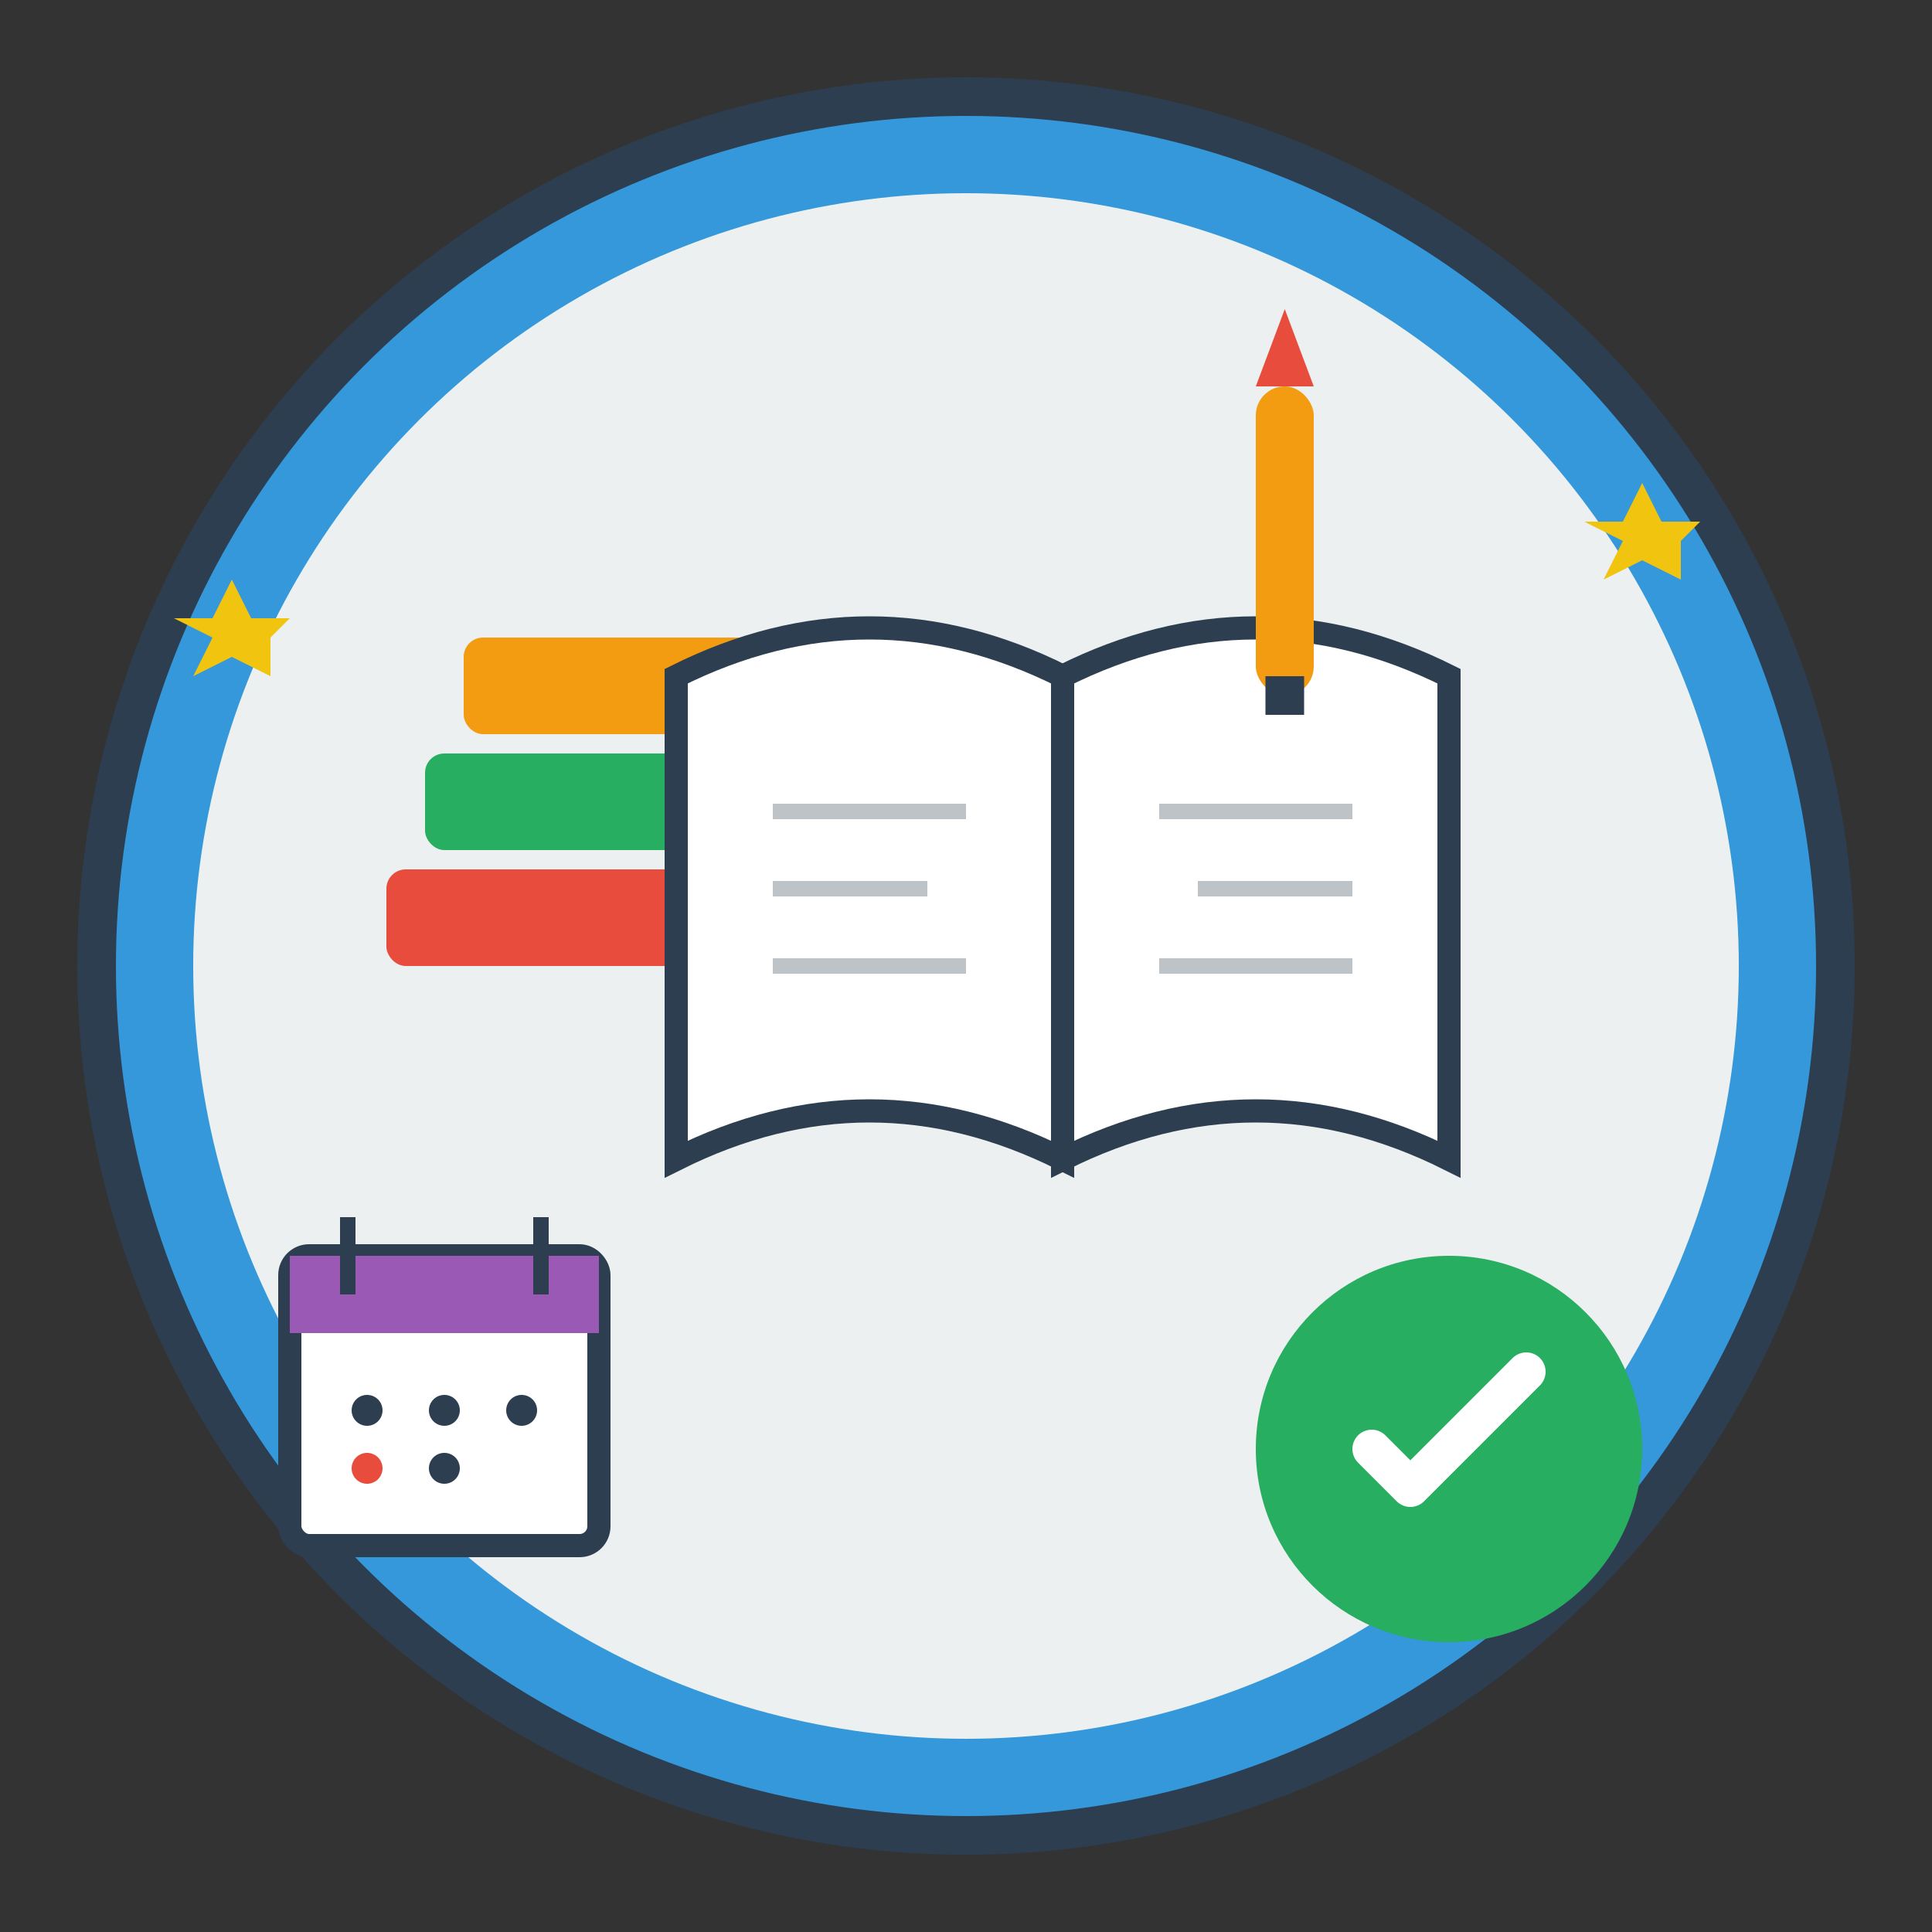 <svg width="100" height="100" viewBox="0 0 100 100" xmlns="http://www.w3.org/2000/svg">
  <rect x="0" y="0" width="100" height="100" fill="#333333" stroke="none"/>
  <!-- Background Circle -->
  <circle cx="50" cy="50" r="45" fill="#3498db" stroke="#2c3e50" stroke-width="2"/>
  
  <!-- Inner Background -->
  <circle cx="50" cy="50" r="40" fill="#ecf0f1"/>
  
  <!-- Book Stack -->
  <rect x="20" y="45" width="30" height="5" fill="#e74c3c" rx="1"/>
  <rect x="22" y="39" width="28" height="5" fill="#27ae60" rx="1"/>
  <rect x="24" y="33" width="26" height="5" fill="#f39c12" rx="1"/>
  
  <!-- Open Book -->
  <path d="M55 35 Q65 30 75 35 L75 60 Q65 55 55 60 Z" fill="#fff" stroke="#2c3e50" stroke-width="1.2"/>
  <path d="M55 35 Q45 30 35 35 L35 60 Q45 55 55 60 Z" fill="#fff" stroke="#2c3e50" stroke-width="1.2"/>
  <line x1="55" y1="35" x2="55" y2="60" stroke="#2c3e50" stroke-width="1.2"/>
  
  <!-- Book Lines -->
  <line x1="40" y1="42" x2="50" y2="42" stroke="#bdc3c7" stroke-width="0.8"/>
  <line x1="40" y1="46" x2="48" y2="46" stroke="#bdc3c7" stroke-width="0.8"/>
  <line x1="40" y1="50" x2="50" y2="50" stroke="#bdc3c7" stroke-width="0.8"/>
  
  <line x1="60" y1="42" x2="70" y2="42" stroke="#bdc3c7" stroke-width="0.8"/>
  <line x1="62" y1="46" x2="70" y2="46" stroke="#bdc3c7" stroke-width="0.8"/>
  <line x1="60" y1="50" x2="70" y2="50" stroke="#bdc3c7" stroke-width="0.8"/>
  
  <!-- Pencil -->
  <rect x="65" y="20" width="3" height="16" fill="#f39c12" rx="1.5"/>
  <polygon points="65,20 68,20 66.5,16" fill="#e74c3c"/>
  <rect x="65.5" y="35" width="2" height="2" fill="#2c3e50"/>
  
  <!-- Calendar Icon -->
  <rect x="15" y="65" width="16" height="15" fill="#fff" stroke="#2c3e50" stroke-width="1.2" rx="1"/>
  <rect x="15" y="65" width="16" height="4" fill="#9b59b6" rx="1 1 0 0"/>
  <line x1="18" y1="63" x2="18" y2="67" stroke="#2c3e50" stroke-width="0.8"/>
  <line x1="28" y1="63" x2="28" y2="67" stroke="#2c3e50" stroke-width="0.8"/>
  
  <!-- Calendar Dots -->
  <circle cx="19" cy="73" r="0.8" fill="#2c3e50"/>
  <circle cx="23" cy="73" r="0.8" fill="#2c3e50"/>
  <circle cx="27" cy="73" r="0.8" fill="#2c3e50"/>
  <circle cx="19" cy="76" r="0.8" fill="#e74c3c"/>
  <circle cx="23" cy="76" r="0.8" fill="#2c3e50"/>
  
  <!-- Checkmark -->
  <circle cx="75" cy="75" r="10" fill="#27ae60"/>
  <path d="M71 75 L73 77 L79 71" stroke="#fff" stroke-width="2" fill="none" stroke-linecap="round" stroke-linejoin="round"/>
  
  <!-- Study Stars -->
  <polygon points="85,25 86,27 88,27 87,28 87,30 85,29 83,30 84,28 82,27 84,27" fill="#f1c40f"/>
  <polygon points="12,30 13,32 15,32 14,33 14,35 12,34 10,35 11,33 9,32 11,32" fill="#f1c40f"/>
</svg>
